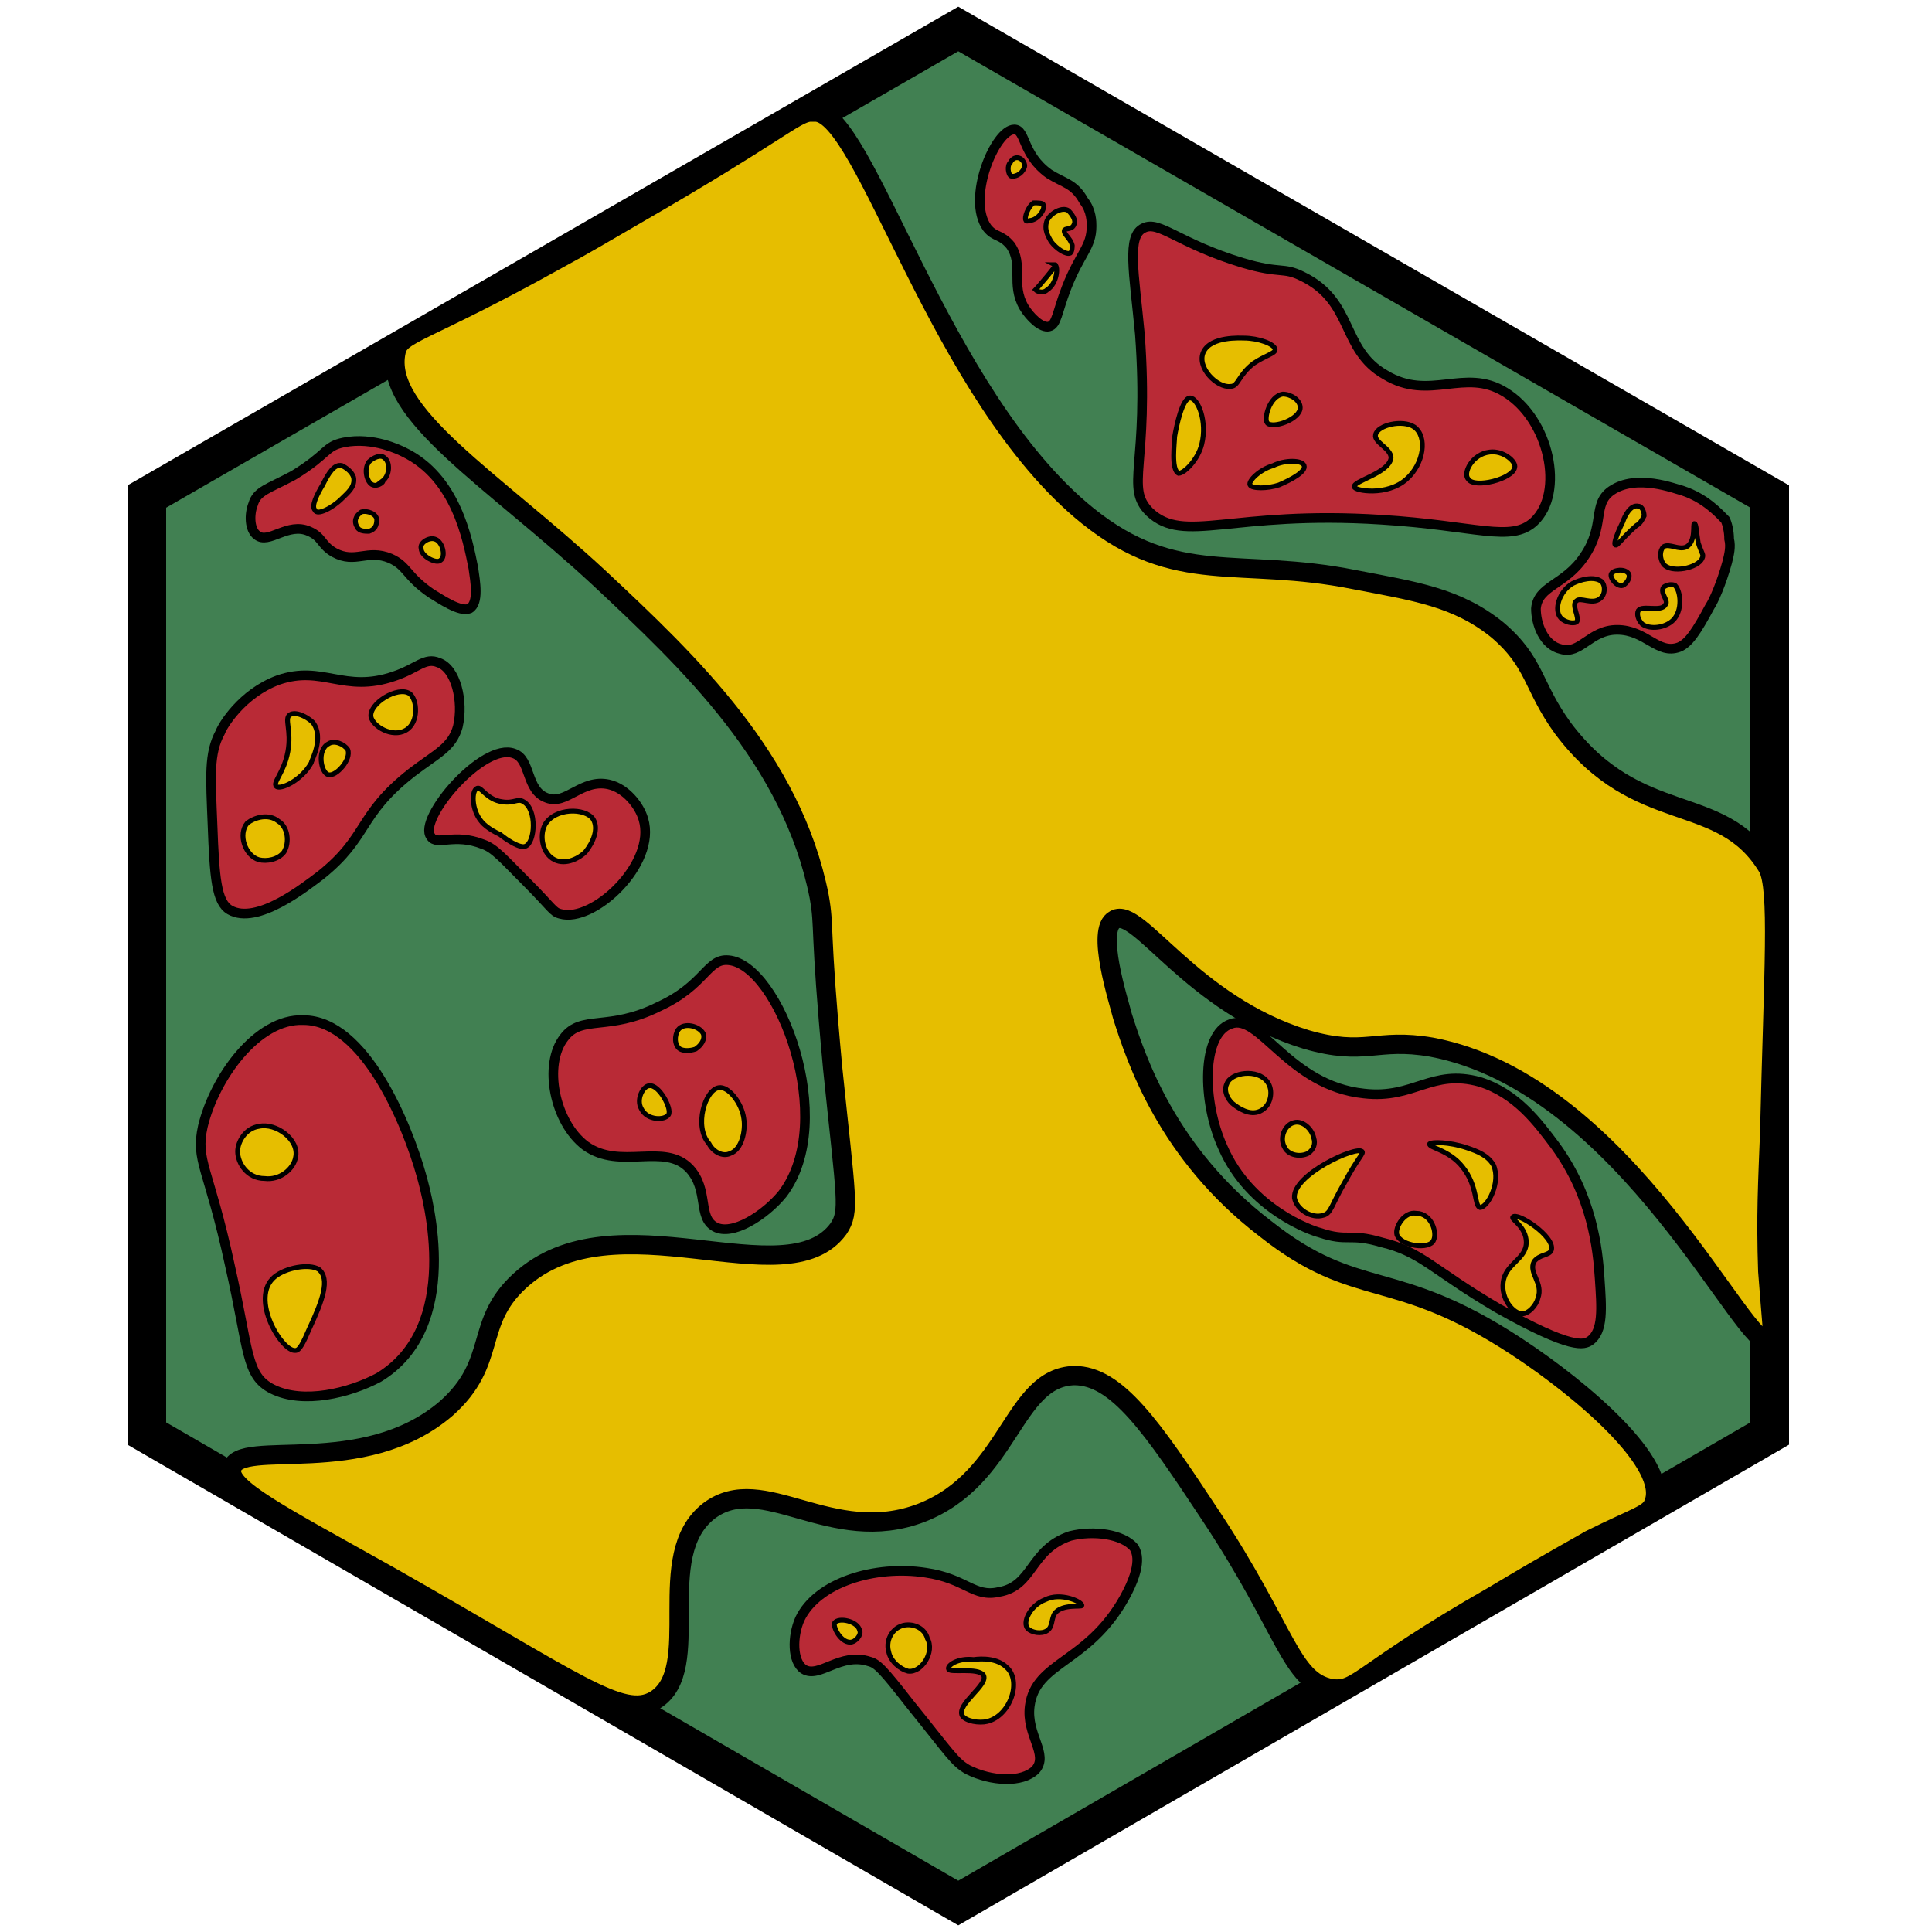 <?xml version="1.0" encoding="utf-8"?><!-- Generator: Adobe Illustrator 26.0.3, SVG Export Plug-In . SVG Version: 6.00 Build 0)  --><svg version="1.1" id="Ebene_2_00000126308112139821010380000011903406711838980787_"	 xmlns="http://www.w3.org/2000/svg" xmlns:xlink="http://www.w3.org/1999/xlink" x="0px" y="0px" viewBox="0 0 100 100"	 style="enable-background:new 0 0 100 100;" xml:space="preserve"><style type="text/css">	.st0{fill:#418052;stroke:#000000;stroke-width:2;stroke-miterlimit:10;}	.st1{fill:#e6be00;stroke:#000000;stroke-miterlimit:10;}	.st2{fill:#b92a36;stroke:#000000;stroke-width:0.5;stroke-miterlimit:10;}	.st3{fill:#e6be00;stroke:#000000;stroke-width:0.25;stroke-miterlimit:10;}	.st4{fill:#b92a36;stroke:#000000;stroke-width:0.5;stroke-miterlimit:10;}	.st5{fill:#e6be00;stroke:#000000;stroke-width:0.25;stroke-miterlimit:10;}	.st6{fill:none;stroke:#000000;stroke-width:0.25;stroke-miterlimit:10;}</style><polygon class="st0" points="7.6,74.2 49.6,98.5 91.6,74.2 91.6,25.7 49.6,1.5 7.6,25.7 "/><path class="st1" d="M77.5,32.6c-2.1-1.7-4.3-2-7.4-2.6c-6-1.2-9.2,0.4-13.8-3.3C48.6,20.5,44.8,5.8,42.2,5.8c-0.1,0-0.3,0-0.3,0	c-0.8,0.1-1.7,1.1-8.8,5.2c-1.9,1.1-2.9,1.7-4.2,2.4c-7,3.9-8.2,3.8-8.4,4.8c-0.7,3.2,5,6.6,10.5,11.7c4.7,4.4,10,9.4,11.4,16.5	c0.3,1.7,0,1.4,0.7,8.9c0.7,6.8,0.9,7.4,0.3,8.3c-2.7,3.7-11.6-1.8-16.5,2.7c-2.4,2.2-1.1,4.2-3.8,6.6c-4.3,3.7-10.7,1.5-11.1,3.1	c-0.3,1,2.5,2.4,8.2,5.6c9.7,5.5,12,7.4,13.7,6.4c2.6-1.6-0.2-7.5,2.8-9.8c2.8-2.1,6.3,1.9,11,0.1c4.6-1.8,4.7-7,7.9-7.1	c2.2,0,4,2.6,7.1,7.3c3.9,5.9,4.1,8.5,6.2,8.9c1.4,0.2,1.4-0.8,8.4-4.8c3-1.8,4.5-2.6,5-2.9c2.4-1.2,3.1-1.3,3.3-1.9	c0.8-2-3.6-5.8-7.1-8.1c-6.4-4.2-8.2-2.3-13-6.1c-5.1-3.9-6.7-8.8-7.4-11c-0.2-0.8-1.4-4.5-0.4-5c1.2-0.7,4,4.4,9.9,6.2	c3.1,0.9,3.6-0.1,6.5,0.4c10.1,1.9,16.3,16,17.5,15.2c0,0,0,0,0.1-0.1c0.1-0.3,0-0.8-0.2-3.5c-0.1-2.9,0-4.6,0.1-7.2	c0.2-8.4,0.5-12.6-0.1-13.7c-2.4-4-6.7-2-10.6-7.2C79.3,35.5,79.5,34.3,77.5,32.6z"/><g>	<path class="st2" d="M87.1,25.4c-0.4-0.1-2.4-0.9-3.7,0c-1,0.7-0.3,1.8-1.4,3.4c-1,1.5-2.4,1.5-2.5,2.7c0,0.8,0.4,1.9,1.3,2.1		c1,0.3,1.5-1,2.9-1c1.5,0,2.1,1.3,3.2,0.9c0.5-0.2,0.9-0.8,1.6-2.1c0.2-0.3,0.6-1.2,0.9-2.3c0.1-0.4,0.2-0.8,0.1-1.2		c0-0.4-0.1-0.8-0.2-1C89,26.6,88.3,25.8,87.1,25.4z"/>	<path class="st3" d="M87.3,28.3c-0.4,0.2-0.9-0.2-1.2,0c-0.2,0.2-0.2,0.6,0,0.9c0.4,0.5,1.8,0.2,2-0.3c0.1-0.2,0-0.2-0.2-0.8		c-0.1-0.6-0.1-1-0.2-1C87.6,27.1,87.8,28,87.3,28.3z"/>	<path class="st3" d="M84,27c-0.2,0.4-0.5,1.1-0.4,1.2c0.1,0.1,0.3-0.3,1.1-1c0.2-0.1,0.3-0.3,0.4-0.5c0-0.2-0.1-0.5-0.3-0.5		C84.4,26.1,84.1,26.7,84,27z"/>	<path class="st3" d="M86.6,32.1c-0.4,0.4-1.2,0.5-1.6,0.2c-0.2-0.2-0.3-0.5-0.2-0.7c0.2-0.3,1.2,0.1,1.4-0.3		c0.2-0.2-0.3-0.6-0.1-0.9c0.1-0.1,0.4-0.2,0.6-0.1C87,30.6,87.1,31.6,86.6,32.1z"/>	<path class="st3" d="M83.4,29.7c-0.1,0.2,0.3,0.7,0.6,0.6c0.2-0.1,0.4-0.4,0.3-0.6C84.1,29.4,83.5,29.5,83.4,29.7z"/>	<path class="st3" d="M81.4,30.2c-0.7,0.4-1,1.4-0.6,1.8c0.2,0.2,0.6,0.3,0.8,0.2c0.2-0.2-0.3-0.9,0-1.1c0.2-0.2,0.8,0.2,1.2-0.1		c0.3-0.2,0.3-0.7,0.1-0.9C82.5,29.8,81.8,30,81.4,30.2z"/></g><g>	<path class="st2" d="M71.5,26.9c4.9,0.3,6.7,1.2,7.9,0.1c1.6-1.5,0.8-5.3-1.5-6.7c-2.1-1.3-3.9,0.5-6.2-0.9		c-2.3-1.3-1.6-3.8-4.3-5.1c-1-0.5-1.1-0.1-3.1-0.7c-3.3-1-4.3-2.2-5.1-1.8c-0.9,0.4-0.5,2.3-0.2,5.5c0.5,6.8-0.8,7.9,0.5,9.2		C61.3,28.2,63.7,26.4,71.5,26.9z"/>	<path class="st3" d="M60.8,22.6c0.1-0.6,0.4-2,0.8-2c0.4,0,0.9,1.2,0.6,2.4c-0.2,0.8-0.9,1.5-1.2,1.5		C60.6,24.3,60.8,22.9,60.8,22.6z"/>	<path class="st3" d="M66.4,20.4c0.4,0,0.9,0.3,0.9,0.7c0,0.6-1.4,1.1-1.7,0.8C65.4,21.7,65.7,20.5,66.4,20.4z"/>	<path class="st3" d="M62.3,18.2c0.4-0.8,1.9-0.7,2.1-0.7c0.7,0,1.6,0.3,1.6,0.6c0,0.2-0.5,0.3-1.1,0.7c-0.8,0.6-0.8,1.2-1.2,1.2		C63,20.1,61.9,19,62.3,18.2z"/>	<path class="st3" d="M67.5,24.1c0.1,0.3-0.6,0.7-1.3,1c-0.6,0.2-1.4,0.2-1.5,0c-0.1-0.2,0.5-0.8,1.2-1		C66.5,23.8,67.4,23.8,67.5,24.1z"/>	<path class="st3" d="M72.8,24.8c0.9-0.8,1.1-2.2,0.4-2.7c-0.6-0.4-1.9-0.1-2,0.4c-0.1,0.4,0.8,0.7,0.8,1.2c-0.1,0.8-2,1.2-1.9,1.5		C70.1,25.4,71.8,25.7,72.8,24.8z"/>	<path class="st3" d="M78.4,24.2c0.1-0.3-0.6-0.9-1.3-0.8c-0.9,0.1-1.4,1.1-1.1,1.4C76.3,25.3,78.3,24.8,78.4,24.2z"/></g><g>	<path class="st4" d="M51.7,82.4c-1.3,0.3-1.7-0.7-3.8-1c-2.6-0.4-5.6,0.5-6.5,2.4c-0.4,0.9-0.4,2.2,0.2,2.6		c0.8,0.5,1.9-0.9,3.4-0.4c0.4,0.1,0.7,0.4,2.1,2.2c2.1,2.6,2.3,3,3,3.4c1.2,0.6,2.8,0.7,3.5,0c0.7-0.8-0.5-1.8-0.3-3.3		c0.3-2.3,3-2.2,4.9-5.6c1-1.8,0.6-2.4,0.5-2.6c-0.6-0.7-2.1-0.9-3.3-0.6C53.3,80.2,53.5,82.1,51.7,82.4z"/>	<path class="st5" d="M54.6,83.5c0.4-0.5,1.4-0.3,1.4-0.4c0-0.2-1.1-0.7-1.9-0.3c-0.8,0.3-1.2,1.2-0.9,1.5c0.2,0.2,0.7,0.3,1,0.1		C54.5,84.2,54.4,83.8,54.6,83.5z"/>	<path class="st5" d="M49.1,86.4c0.1,0.2,1.5-0.1,1.8,0.3c0.3,0.5-1.4,1.5-1.1,2.1c0.2,0.3,0.9,0.4,1.3,0.3c1.2-0.3,1.8-2.1,1-2.8		c-0.6-0.6-1.7-0.4-1.7-0.4C49.6,85.8,49,86.2,49.1,86.4z"/>	<path class="st5" d="M47,84.1c-0.7,0-1.2,0.7-1,1.4c0.1,0.5,0.6,0.9,1,1c0.7,0.1,1.4-1,1-1.7C47.9,84.4,47.5,84.1,47,84.1z"/>	<path class="st5" d="M43.2,84c-0.1,0.2,0.3,1,0.8,1c0.3,0,0.6-0.4,0.5-0.6C44.4,83.9,43.4,83.7,43.2,84z"/></g><g>	<path class="st2" d="M37.7,49.7c-1.1-0.1-1.2,1.3-3.6,2.4c-2.6,1.3-4,0.4-4.9,1.6c-1.1,1.4-0.5,4.4,1.1,5.6		c1.8,1.3,4.1-0.2,5.4,1.2c1,1.1,0.4,2.5,1.3,3c0.9,0.5,2.6-0.6,3.5-1.7C43.4,58,40.3,49.9,37.7,49.7z"/>	<path class="st3" d="M37.8,59.7c0.6-0.2,0.8-1.2,0.7-1.8c-0.1-0.8-0.8-1.7-1.3-1.6c-0.7,0.1-1.3,2-0.5,2.9		C36.9,59.6,37.4,59.9,37.8,59.7z"/>	<path class="st3" d="M36,54.3c0.3-0.2,0.5-0.5,0.4-0.8c-0.2-0.4-1-0.6-1.3-0.2c-0.2,0.3-0.2,0.8,0.1,1C35.4,54.4,35.7,54.4,36,54.3		z"/>	<path class="st3" d="M33.6,56.2c-0.3,0-0.7,0.7-0.4,1.2c0.3,0.6,1.2,0.6,1.4,0.3C34.8,57.4,34.1,56.1,33.6,56.2z"/></g><g>	<path class="st4" d="M54.3,9c-1.4-1-1.2-2.3-1.8-2.3c-1,0-2.5,3.6-1.4,5.1c0.4,0.5,0.7,0.3,1.2,0.9c0.7,1,0,2,0.7,3.2		c0.3,0.5,0.9,1.1,1.3,1c0.4-0.1,0.4-0.7,0.9-2c0.7-1.8,1.3-2.1,1.3-3.2c0-0.2,0-0.8-0.4-1.3C55.6,9.5,55.1,9.5,54.3,9z"/>	<path class="st5" d="M55.6,11.6c0.1-0.2-0.1-0.5-0.3-0.7c-0.3-0.2-0.9,0.1-1.1,0.5c-0.2,0.5,0.1,0.9,0.2,1.1c0.3,0.4,0.8,0.7,1,0.6		c0.1-0.1,0.1-0.3,0.1-0.4c-0.1-0.4-0.5-0.6-0.4-0.8C55.2,11.8,55.5,11.9,55.6,11.6z"/>	<path class="st5" d="M54,10.6c0.1,0.2-0.2,0.7-0.6,0.8c-0.1,0-0.3,0.1-0.3,0c-0.1-0.1,0.1-0.7,0.4-0.9C53.7,10.5,54,10.5,54,10.6z"		/>	<path class="st5" d="M52.8,8.2c-0.2-0.1-0.4,0-0.5,0.2c-0.2,0.2-0.1,0.6,0,0.7c0.2,0.1,0.6-0.1,0.7-0.4C53.1,8.6,53,8.3,52.8,8.2z"		/>	<path class="st5" d="M54.2,14.3c-0.5,0.6-0.6,0.7-0.6,0.7c0.1,0.1,0.4,0.2,0.6,0c0.5-0.3,0.6-1.2,0.4-1.3		C54.7,13.7,54.6,13.8,54.2,14.3z"/></g><path class="st6" d="M54.1,76.7"/><g>	<path class="st4" d="M63.3,59.4c1.4,3.2,4.6,4.3,5,4.4c1.5,0.5,1.5,0,3.2,0.5c2.1,0.5,2.6,1.4,6,3.4c3.9,2.2,4.5,1.9,4.8,1.7		c0.7-0.5,0.6-1.7,0.5-3.2c-0.1-1.6-0.4-4.3-2.3-6.9c-0.9-1.2-2-2.7-3.9-3.3c-2.5-0.7-3.4,0.9-6,0.6c-3.9-0.4-5.4-4.2-6.9-3.6		C62.2,53.5,62.2,57,63.3,59.4z"/>	<path class="st5" d="M74,59.2c-0.1,0.2,1,0.3,1.7,1.2c0.8,1,0.6,2,0.9,2.1c0.4,0,1.1-1.3,0.7-2.2c-0.3-0.5-0.8-0.7-1.4-0.9		C75,59.1,74.1,59.1,74,59.2z"/>	<path class="st5" d="M67,62c0.1,0.6,0.9,1.1,1.5,0.9c0.4-0.1,0.4-0.5,1.1-1.7c0.7-1.3,1-1.5,0.9-1.6C70.2,59.3,66.9,60.8,67,62z"/>	<path class="st5" d="M67,58.1c-0.5,0.1-0.8,0.8-0.5,1.3c0.2,0.4,0.8,0.5,1.2,0.3c0.3-0.2,0.4-0.5,0.3-0.8		C67.9,58.4,67.4,58,67,58.1z"/>	<path class="st5" d="M65.6,56c-0.5-0.7-1.9-0.5-2.1,0.1c-0.2,0.4,0.1,0.9,0.4,1.1c0.4,0.3,1,0.6,1.5,0.2		C65.8,57.1,65.9,56.4,65.6,56z"/>	<path class="st5" d="M72.3,63.9c0.2,0.6,1.7,0.8,1.9,0.3c0.2-0.4-0.1-1.4-0.9-1.4C72.7,62.7,72.2,63.5,72.3,63.9z"/>	<path class="st5" d="M80.3,64.7c-0.1,0.3-0.6,0.2-0.9,0.6c-0.3,0.6,0.5,1.1,0.2,1.9c-0.1,0.4-0.5,0.8-0.8,0.8c-0.5,0-1.1-0.8-1-1.6		c0.1-1,1.2-1.2,1.2-2.1c0-0.8-0.8-1.2-0.7-1.3C78.5,62.7,80.5,64,80.3,64.7z"/></g><g>	<path class="st2" d="M10.5,58.3c-0.4,1.8,0.3,2.1,1.4,7.2c1,4.4,0.8,5.7,2.2,6.4c1.6,0.8,4,0.2,5.5-0.6c4.3-2.6,2.6-9.1,2.2-10.5		c-0.7-2.5-2.9-8-6.1-8C13.3,52.7,11.1,55.8,10.5,58.3z"/>	<path class="st3" d="M12.3,59.6c0,0.6,0.5,1.4,1.4,1.4c0.8,0.1,1.5-0.5,1.6-1.1c0.2-0.9-1-1.8-1.9-1.6		C12.7,58.4,12.3,59.1,12.3,59.6z"/>	<path class="st3" d="M14.2,66.1c-1.3,1.1,0.4,3.9,1.1,3.8c0.2,0,0.4-0.4,0.7-1.1c0.7-1.5,1.1-2.6,0.5-3.1		C16,65.4,14.8,65.6,14.2,66.1z"/></g><g>	<path class="st2" d="M28.3,41.3c-1.1-0.4-0.8-2-1.7-2.3c-1.6-0.6-5,3.4-4.3,4.3c0.3,0.5,1.2-0.2,2.7,0.4c0.6,0.2,1.1,0.8,2.2,1.9		c1.4,1.4,1.4,1.6,1.8,1.7c1.7,0.5,5-2.6,4.3-4.9c-0.2-0.7-0.9-1.6-1.8-1.8C30.1,40.3,29.3,41.7,28.3,41.3z"/>	<path class="st3" d="M28.2,42.7c-0.3,0.6-0.1,1.5,0.5,1.8c0.6,0.3,1.3-0.1,1.6-0.4c0.4-0.5,0.7-1.2,0.4-1.7		C30.3,41.8,28.7,41.8,28.2,42.7z"/>	<path class="st3" d="M26,41.5c-0.8-0.1-1.1-0.8-1.3-0.7c-0.3,0.1-0.3,1.1,0.2,1.7c0.3,0.4,1,0.7,1,0.7l0,0		c-0.4-0.3,0.9,0.8,1.3,0.6c0.5-0.2,0.6-1.9-0.1-2.3C26.8,41.3,26.6,41.6,26,41.5z"/></g><g>	<path class="st4" d="M22.7,34.3C22,34,21.6,34.6,20.4,35c-2.6,0.9-3.7-0.6-6,0.2c-1.9,0.7-2.9,2.4-3,2.7c-0.6,1.1-0.5,2.3-0.4,4.8		c0.1,2.7,0.2,4,0.9,4.4c1.4,0.8,3.9-1.2,4.7-1.8c2.5-2,1.9-3.1,4.7-5.3c1.3-1,2.1-1.3,2.4-2.4C24,36.3,23.6,34.6,22.7,34.3z"/>	<path class="st5" d="M19.2,37.1c0.1,0.5,1.1,1.1,1.8,0.7c0.7-0.4,0.6-1.6,0.2-1.9C20.6,35.5,19.1,36.4,19.2,37.1z"/>	<path class="st5" d="M17,40.1c0.4,0.1,1.2-0.8,1-1.3c-0.2-0.3-0.7-0.5-1-0.3C16.4,38.8,16.6,40,17,40.1z"/>	<path class="st5" d="M15,37c-0.3,0.2,0.1,0.8-0.1,1.9c-0.2,1.1-0.8,1.6-0.6,1.8c0.2,0.2,1.3-0.3,1.8-1.2c0-0.1,0.7-1.3,0.1-2.1		C15.9,37.1,15.3,36.8,15,37z"/>	<path class="st5" d="M12.8,42.6c-0.5,0.6-0.1,1.7,0.6,1.9c0.4,0.1,1,0,1.3-0.4c0.3-0.5,0.2-1.3-0.3-1.6		C13.9,42.1,13.2,42.3,12.8,42.6z"/></g><g>	<path class="st4" d="M13.3,27.7c0.6,0.5,1.6-0.7,2.7-0.2c0.7,0.3,0.6,0.7,1.3,1.1c1.1,0.6,1.7-0.2,2.9,0.3c0.9,0.4,0.8,0.9,2.1,1.8		c0.5,0.3,1.5,1,2,0.8c0.5-0.3,0.3-1.4,0.2-2.1c-0.3-1.5-0.9-4.7-3.6-6c-0.2-0.1-1.6-0.8-3.1-0.5c-1,0.2-0.8,0.6-2.6,1.7		c-1.3,0.7-1.9,0.8-2.1,1.5C12.9,26.6,12.9,27.4,13.3,27.7z"/>	<path class="st5" d="M17.7,25.8c0.3-0.3,0.7-0.6,0.6-1.1c-0.1-0.3-0.4-0.5-0.6-0.6c-0.4-0.1-0.7,0.4-1,1c-0.3,0.5-0.6,1.1-0.4,1.3		C16.4,26.7,17.2,26.3,17.7,25.8z"/>	<path class="st5" d="M19.1,27.5c-0.2,0-0.5,0-0.6-0.2c-0.2-0.3-0.1-0.6,0.2-0.8c0.3-0.1,0.8,0.1,0.8,0.4		C19.5,27.2,19.4,27.4,19.1,27.5z"/>	<path class="st5" d="M22.8,29c0.3-0.2,0.1-1-0.3-1.1c-0.3-0.1-0.8,0.2-0.7,0.5C21.8,28.8,22.6,29.2,22.8,29z"/>	<path class="st5" d="M19.3,25.1c-0.3-0.1-0.5-0.8-0.2-1.2c0.2-0.2,0.6-0.4,0.8-0.2c0.3,0.2,0.3,0.9-0.1,1.2		C19.9,24.9,19.6,25.2,19.3,25.1z"/></g></svg>